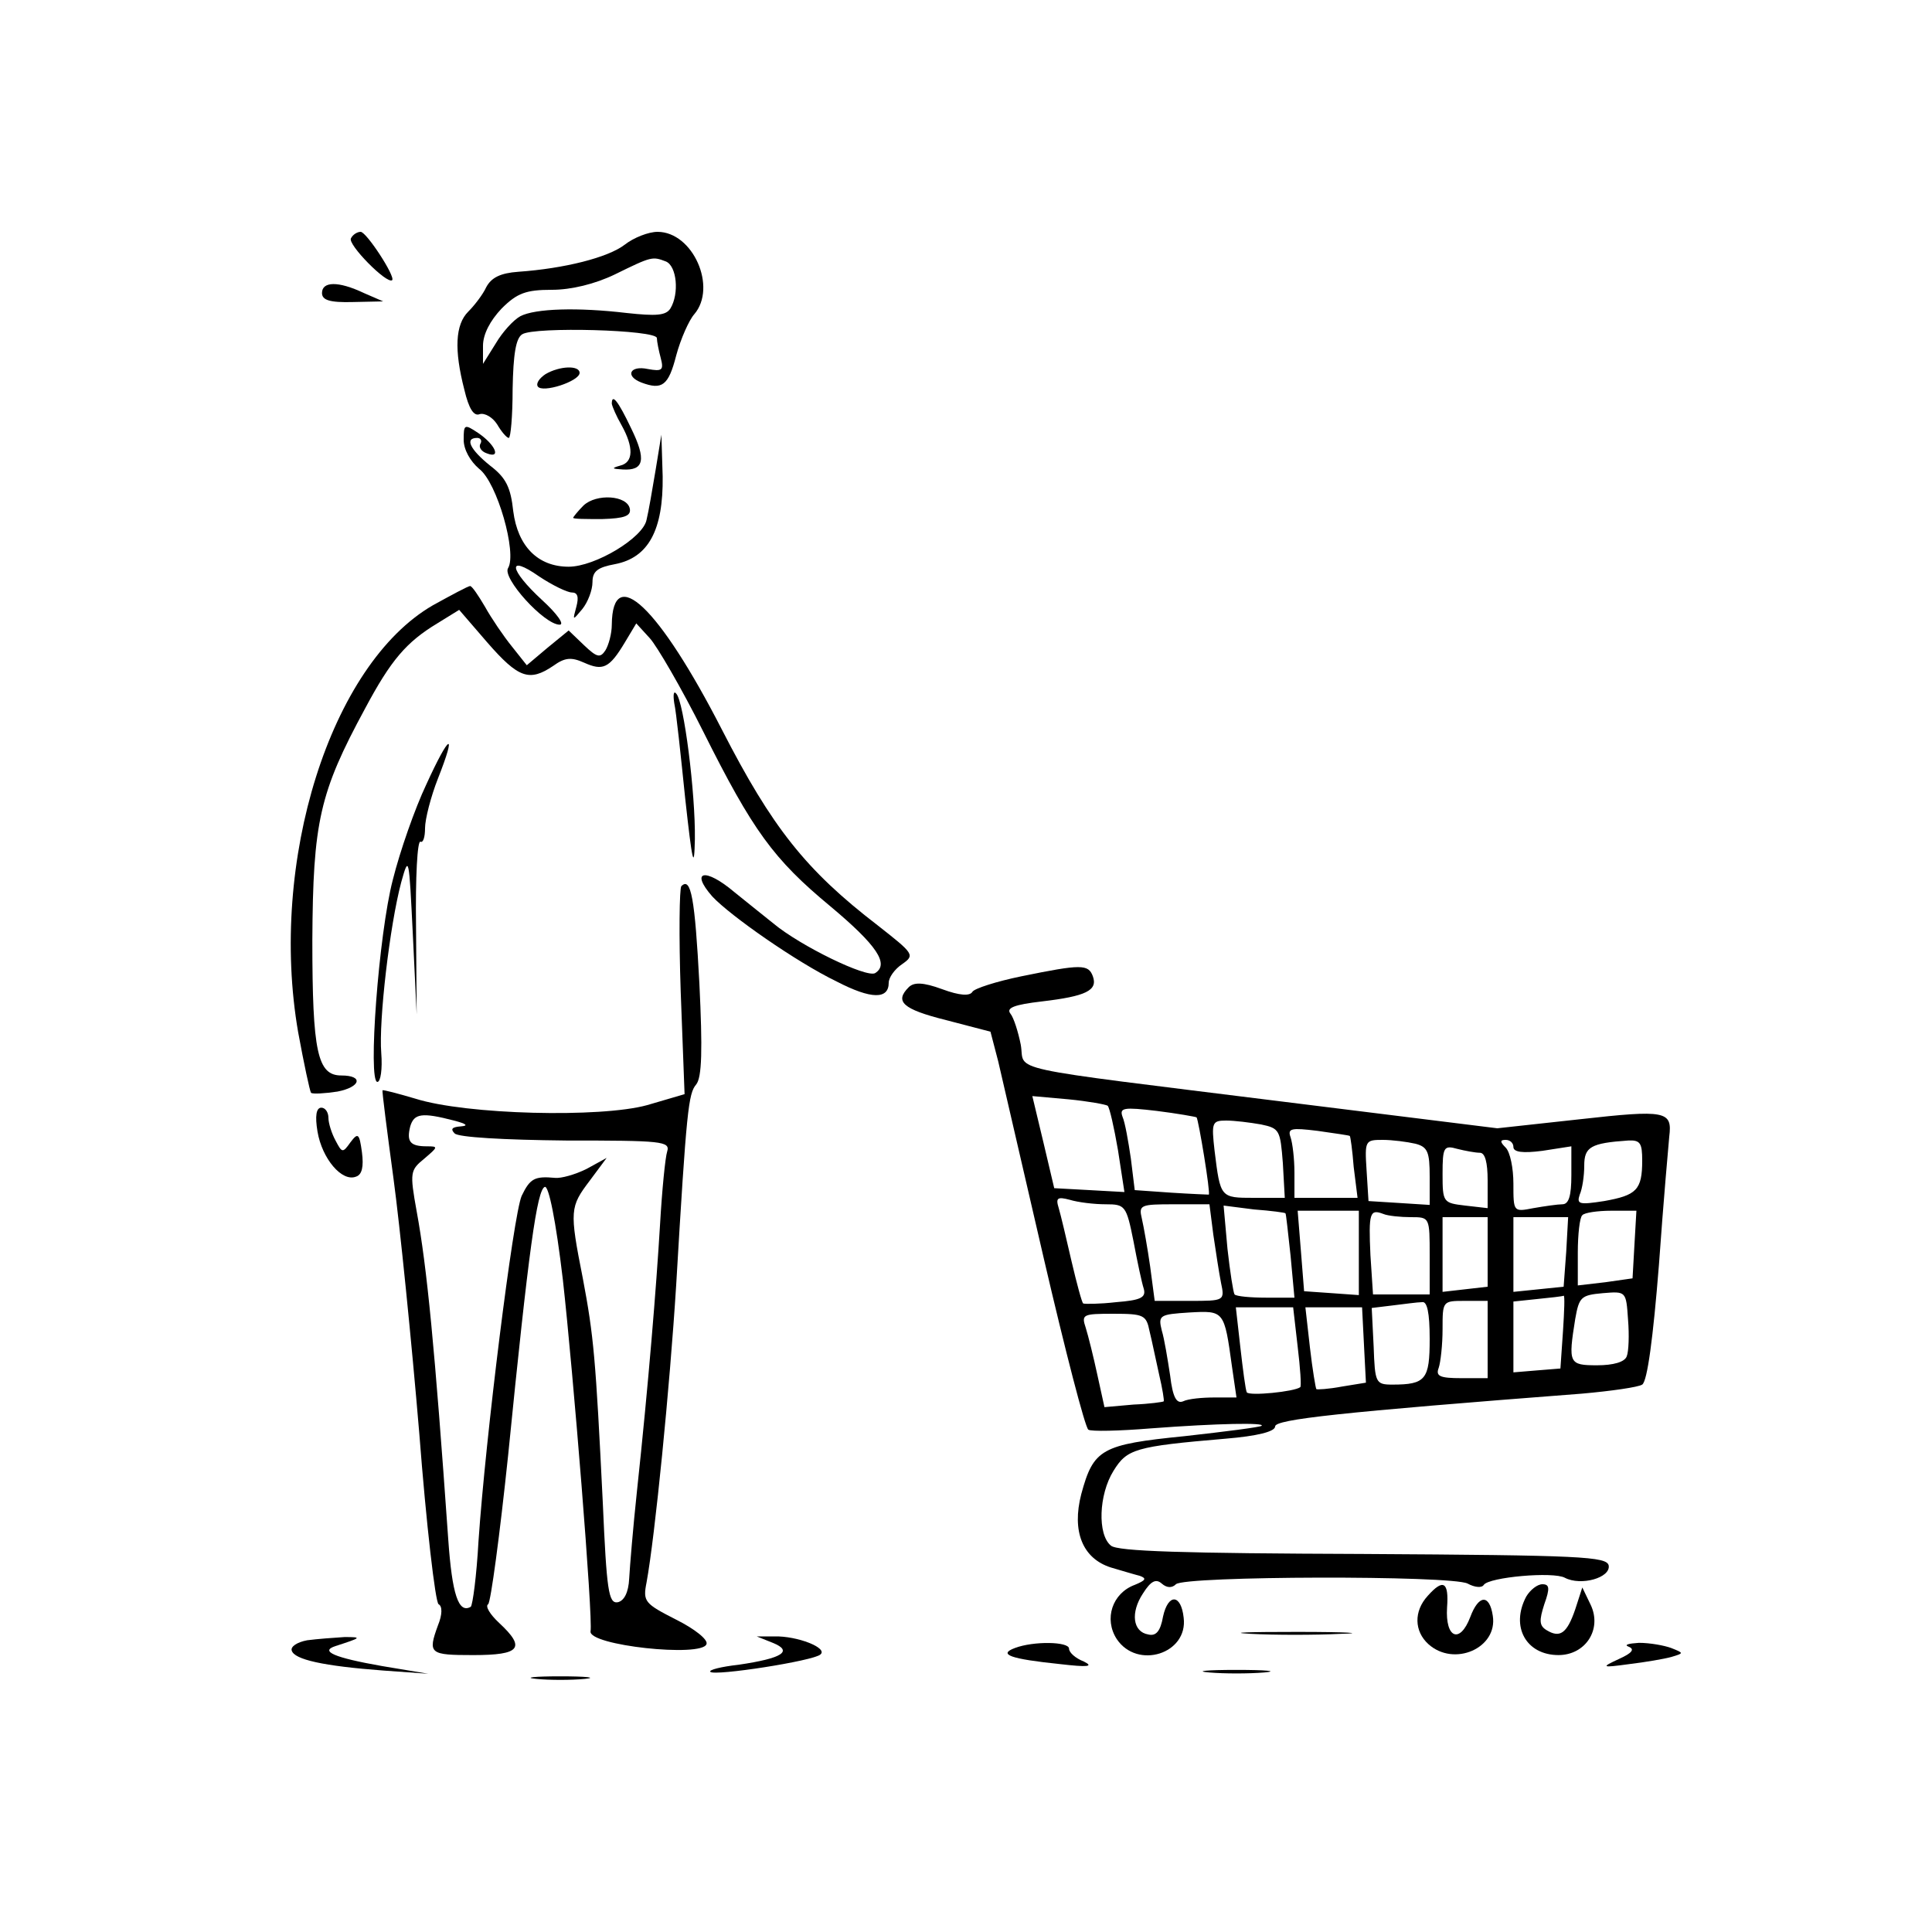 <?xml version="1.0" standalone="no"?>
<!DOCTYPE svg PUBLIC "-//W3C//DTD SVG 20010904//EN"
 "http://www.w3.org/TR/2001/REC-SVG-20010904/DTD/svg10.dtd">
<svg version="1.0" xmlns="http://www.w3.org/2000/svg"
 width="300pt" height="300pt" viewBox="0 0 300 300"
 preserveAspectRatio="xMidYMid meet">
<g transform="translate(0,300) scale(0.1,-0.1)"
fill="#000000" stroke="none">
<path d="M545 2630 c-6 -9 56 -72 64 -65 5 6 -40 75 -49 75 -5 0 -12 -4 -15
-10z"/>
<path d="M970 2620 c-26 -20 -94 -37 -165 -42 -28 -2 -42 -9 -50 -24 -5 -11
-18 -28 -28 -38 -20 -20 -22 -59 -6 -121 7 -30 15 -42 24 -38 8 2 20 -5 27
-16 7 -12 15 -21 18 -21 3 0 6 34 6 76 1 54 5 79 15 85 19 12 209 7 209 -6 0
-5 3 -20 6 -31 5 -19 2 -21 -20 -17 -28 6 -36 -11 -10 -21 32 -12 42 -5 54 42
7 26 20 55 28 64 36 42 -2 128 -57 128 -14 0 -37 -9 -51 -20z m64 -26 c17 -7
21 -50 7 -73 -7 -11 -22 -12 -68 -7 -76 9 -142 7 -165 -5 -11 -6 -28 -25 -38
-42 l-20 -32 0 28 c0 18 11 39 29 58 24 24 38 29 78 29 30 0 67 9 98 24 57 28
58 28 79 20z"/>
<path d="M500 2545 c0 -11 12 -15 48 -14 l47 1 -30 13 c-40 19 -65 18 -65 0z"/>
<path d="M847 2419 c-9 -6 -15 -14 -12 -19 7 -11 65 8 65 21 0 12 -31 11 -53
-2z"/>
<path d="M950 2373 c1 -5 7 -19 15 -33 19 -34 19 -58 -2 -63 -14 -4 -13 -5 4
-6 33 -2 37 15 13 64 -20 42 -30 55 -30 38z"/>
<path d="M720 2317 c0 -15 10 -33 24 -45 28 -21 59 -131 45 -154 -10 -15 56
-88 80 -88 8 0 -4 17 -27 38 -52 48 -55 72 -5 37 21 -14 44 -25 51 -25 9 0 11
-7 7 -22 -6 -22 -6 -22 9 -4 9 11 16 30 16 42 0 17 8 23 35 28 52 10 75 53 74
136 l-2 65 -9 -55 c-5 -30 -11 -65 -14 -77 -5 -28 -80 -73 -121 -73 -48 0 -79
32 -86 86 -4 37 -11 52 -36 71 -31 25 -40 43 -20 43 5 0 8 -4 5 -9 -3 -5 1
-12 10 -15 23 -9 13 14 -14 32 -21 14 -22 13 -22 -11z"/>
<path d="M906 2215 c-9 -9 -16 -18 -16 -19 0 -2 20 -2 45 -2 35 1 45 5 43 16
-4 21 -52 24 -72 5z"/>
<path d="M672 2060 c-159 -92 -255 -398 -209 -663 9 -49 18 -91 20 -94 3 -2
21 -1 41 2 36 7 41 25 6 25 -37 0 -45 36 -45 210 1 184 11 229 82 360 40 75
64 103 112 132 l34 21 44 -51 c48 -55 65 -61 102 -36 18 13 28 14 48 5 29 -13
39 -9 63 31 l18 30 21 -23 c11 -12 49 -77 83 -145 77 -154 109 -198 197 -271
73 -61 92 -90 70 -104 -13 -8 -116 42 -158 77 -9 7 -36 29 -61 49 -45 38 -69
33 -34 -7 28 -30 131 -102 193 -132 54 -28 81 -28 81 -2 0 8 9 21 21 29 20 14
18 16 -38 60 -112 86 -164 152 -242 304 -98 191 -170 259 -171 163 0 -14 -5
-32 -10 -40 -8 -12 -13 -11 -33 8 l-24 23 -33 -27 -32 -27 -23 29 c-13 16 -32
44 -42 62 -10 17 -20 32 -23 32 -3 0 -29 -14 -58 -30z"/>
<path d="M1047 1908 c3 -13 10 -80 17 -148 11 -100 14 -113 15 -63 1 71 -17
214 -29 226 -4 5 -5 -2 -3 -15z"/>
<path d="M662 1782 c-18 -38 -41 -104 -52 -148 -22 -84 -39 -314 -24 -314 5 0
8 20 6 45 -4 50 13 197 31 265 12 43 12 40 18 -80 l6 -125 -1 137 c-1 75 2
134 7 131 4 -2 7 7 7 21 0 14 9 49 20 77 30 76 18 70 -18 -9z"/>
<path d="M1058 1624 c-3 -3 -4 -77 -1 -164 l6 -159 -58 -17 c-72 -20 -281 -15
-360 10 -27 8 -50 14 -51 13 -1 -1 7 -63 17 -137 10 -74 28 -252 40 -395 11
-143 25 -263 30 -266 6 -3 6 -16 -1 -33 -16 -44 -13 -46 55 -46 73 0 82 11 40
50 -14 13 -22 26 -17 29 4 3 18 107 31 231 32 321 45 413 57 417 6 2 17 -51
28 -144 16 -143 47 -526 43 -546 -4 -22 173 -41 180 -20 3 7 -19 24 -47 38
-49 25 -52 28 -46 58 13 71 36 302 46 462 16 272 19 297 31 311 9 11 10 54 5
157 -7 132 -13 166 -28 151z m-353 -364 c19 -5 23 -8 11 -9 -14 -1 -17 -4 -10
-11 6 -6 76 -10 173 -11 148 0 162 -1 157 -17 -3 -9 -8 -60 -11 -112 -6 -100
-18 -248 -36 -416 -6 -56 -11 -117 -12 -135 -1 -22 -8 -35 -18 -37 -14 -2 -17
18 -23 155 -11 224 -14 258 -31 348 -21 106 -20 111 11 152 l26 35 -31 -17
c-18 -9 -40 -15 -49 -14 -32 3 -39 -1 -52 -28 -13 -30 -56 -375 -67 -536 -3
-54 -9 -99 -12 -102 -19 -11 -29 19 -35 105 -21 299 -33 422 -49 509 -11 61
-10 64 12 82 21 18 22 19 4 19 -26 0 -32 7 -26 31 6 20 18 22 68 9z"/>
<path d="M1586 1484 c-39 -8 -73 -19 -76 -24 -4 -7 -20 -6 -47 4 -30 11 -44
11 -52 3 -22 -22 -10 -34 58 -51 l69 -18 12 -46 c6 -26 38 -164 71 -307 33
-142 64 -262 69 -265 4 -3 48 -2 97 2 106 8 178 9 172 4 -2 -2 -56 -9 -119
-16 -130 -13 -142 -20 -161 -90 -15 -58 2 -100 46 -114 17 -5 37 -11 45 -13
11 -4 9 -7 -8 -14 -35 -13 -48 -53 -28 -84 32 -48 111 -23 104 33 -4 37 -24
38 -32 2 -4 -23 -11 -31 -23 -28 -24 4 -28 34 -8 64 12 19 20 23 29 15 8 -7
16 -7 22 -1 13 13 428 14 453 1 11 -6 22 -7 25 -2 8 12 108 21 126 11 25 -13
71 0 68 19 -3 14 -42 16 -381 18 -279 1 -382 4 -392 13 -21 17 -19 79 4 116
21 34 33 38 174 50 49 4 77 11 77 19 0 11 100 22 477 51 45 4 87 10 93 14 8 5
17 73 26 186 7 99 15 188 16 199 5 40 -5 42 -139 27 l-128 -14 -330 41 c-449
56 -402 46 -410 89 -4 20 -11 42 -16 48 -7 9 6 14 49 19 68 8 87 17 79 39 -7
19 -18 19 -111 0z m134 -201 c3 -3 10 -34 16 -69 l10 -65 -54 3 -55 3 -17 72
-17 71 56 -5 c31 -3 58 -8 61 -10z m138 -18 c3 -3 22 -118 19 -120 -1 0 -27 1
-58 3 l-57 4 -6 49 c-4 27 -9 56 -13 65 -5 14 2 15 53 9 32 -4 60 -9 62 -10z
m100 -11 c29 -6 30 -9 34 -60 l3 -54 -48 0 c-52 0 -52 0 -61 73 -5 44 -4 47
18 47 13 0 37 -3 54 -6z m138 -18 c1 -1 4 -22 6 -48 l6 -48 -49 0 -49 0 0 39
c0 22 -3 46 -6 55 -5 14 1 15 42 10 27 -4 50 -7 50 -8z m102 -12 c19 -5 22
-13 22 -51 l0 -44 -47 3 -48 3 -3 48 c-3 46 -2 47 25 47 15 0 38 -3 51 -6z
m152 -5 c0 -8 14 -10 45 -6 l45 7 0 -45 c0 -32 -4 -45 -14 -45 -7 0 -28 -3
-45 -6 -31 -6 -31 -6 -31 38 0 24 -5 49 -12 56 -9 9 -9 12 0 12 7 0 12 -5 12
-11z m200 -21 c0 -46 -9 -54 -59 -63 -39 -6 -43 -5 -38 10 4 9 7 29 7 45 0 29
10 35 68 39 19 1 22 -4 22 -31z m-252 12 c8 0 12 -15 12 -43 l0 -43 -35 4
c-34 4 -35 5 -35 49 0 42 2 45 23 39 12 -3 28 -6 35 -6z m-581 -80 c30 0 32
-2 43 -57 6 -32 13 -65 16 -74 4 -14 -5 -18 -43 -21 -26 -3 -49 -3 -51 -2 -2
1 -10 31 -18 65 -8 35 -17 73 -20 83 -5 16 -2 18 17 13 13 -4 38 -7 56 -7z
m167 -47 c4 -27 9 -60 12 -75 6 -28 5 -28 -49 -28 l-54 0 -7 53 c-4 28 -10 62
-13 75 -5 21 -2 22 50 22 l55 0 6 -47z m112 33 c1 0 4 -30 8 -66 l6 -65 -44 0
c-24 0 -46 2 -49 5 -2 3 -7 35 -11 71 l-6 67 47 -6 c27 -2 49 -5 49 -6z m114
-62 l0 -65 -42 3 -43 3 -5 63 -5 62 48 0 47 0 0 -66z m81 56 c29 0 29 0 29
-60 l0 -60 -44 0 -44 0 -4 61 c-3 66 -1 72 20 64 7 -3 27 -5 43 -5z m347 -42
l-3 -53 -42 -6 -43 -5 0 51 c0 28 3 55 7 58 3 4 24 7 45 7 l39 0 -3 -52z
m-228 -12 l0 -54 -35 -4 -35 -4 0 58 0 58 35 0 35 0 0 -54z m122 0 l-4 -54
-39 -4 -39 -4 0 58 0 58 43 0 42 0 -3 -54z m94 -162 c-3 -9 -21 -14 -46 -14
-44 0 -45 3 -34 72 6 34 9 37 43 40 36 3 36 3 39 -41 2 -24 1 -50 -2 -57z
m-99 39 l-4 -58 -37 -3 -36 -3 0 55 0 55 38 4 c20 2 38 4 40 5 2 1 1 -24 -1
-55z m-207 -12 c0 -63 -6 -71 -58 -71 -26 0 -27 3 -29 59 l-3 60 33 4 c17 2
38 5 45 5 8 2 12 -16 12 -57z m90 -1 l0 -60 -41 0 c-33 0 -40 3 -35 16 3 9 6
36 6 60 0 44 0 44 35 44 l35 0 0 -60z m-397 -42 l7 -48 -34 0 c-19 0 -41 -2
-49 -6 -10 -4 -16 6 -20 40 -4 26 -9 57 -13 70 -6 24 -3 25 43 28 54 3 54 3
66 -84z m102 31 c4 -33 6 -62 4 -63 -9 -7 -79 -14 -83 -8 -2 4 -6 35 -10 70
l-7 62 45 0 44 0 7 -61z m103 2 l3 -58 -37 -6 c-21 -4 -39 -5 -40 -4 -1 1 -6
30 -10 65 l-7 62 44 0 44 0 3 -59z m-333 22 c4 -16 10 -46 15 -68 5 -21 8 -40
7 -41 -1 -1 -22 -4 -47 -5 l-45 -4 -11 50 c-6 28 -14 60 -18 73 -7 21 -5 22
43 22 47 0 51 -2 56 -27z"/>
<path d="M493 1243 c7 -42 38 -79 60 -70 9 3 12 15 9 38 -4 29 -6 31 -18 15
-12 -17 -13 -16 -23 3 -6 11 -11 27 -11 35 0 9 -5 16 -11 16 -8 0 -10 -13 -6
-37z"/>
<path d="M2217 522 c-22 -24 -21 -55 1 -75 40 -36 108 -6 100 44 -5 34 -22 33
-35 -2 -16 -42 -39 -33 -36 15 3 40 -6 45 -30 18z"/>
<path d="M2370 521 c-25 -47 0 -91 50 -91 42 0 68 40 50 78 l-13 27 -11 -34
c-13 -38 -24 -45 -45 -32 -11 7 -11 15 -3 40 9 25 8 31 -3 31 -8 0 -19 -9 -25
-19z"/>
<path d="M1942 463 c37 -2 100 -2 140 0 40 1 10 3 -67 3 -77 0 -110 -1 -73 -3z"/>
<path d="M477 453 c-16 -3 -26 -10 -24 -16 4 -14 49 -24 142 -31 l70 -5 -72
12 c-74 13 -97 23 -72 31 40 13 42 14 14 14 -16 -1 -43 -3 -58 -5z"/>
<path d="M1200 449 c32 -13 15 -24 -53 -34 -27 -3 -47 -8 -44 -11 6 -7 161 17
171 27 12 10 -36 29 -72 28 l-27 0 25 -10z"/>
<path d="M1576 441 c-27 -10 -7 -17 70 -25 43 -5 53 -4 37 4 -13 5 -23 14 -23
20 0 11 -55 12 -84 1z"/>
<path d="M2529 443 c10 -4 5 -10 -15 -19 -28 -13 -28 -14 16 -8 25 3 54 8 65
11 20 6 20 6 0 14 -11 4 -33 8 -50 8 -16 -1 -24 -3 -16 -6z"/>
<path d="M1878 403 c23 -2 61 -2 85 0 23 2 4 4 -43 4 -47 0 -66 -2 -42 -4z"/>
<path d="M833 393 c20 -2 54 -2 75 0 20 2 3 4 -38 4 -41 0 -58 -2 -37 -4z"/>
</g>
</svg>
